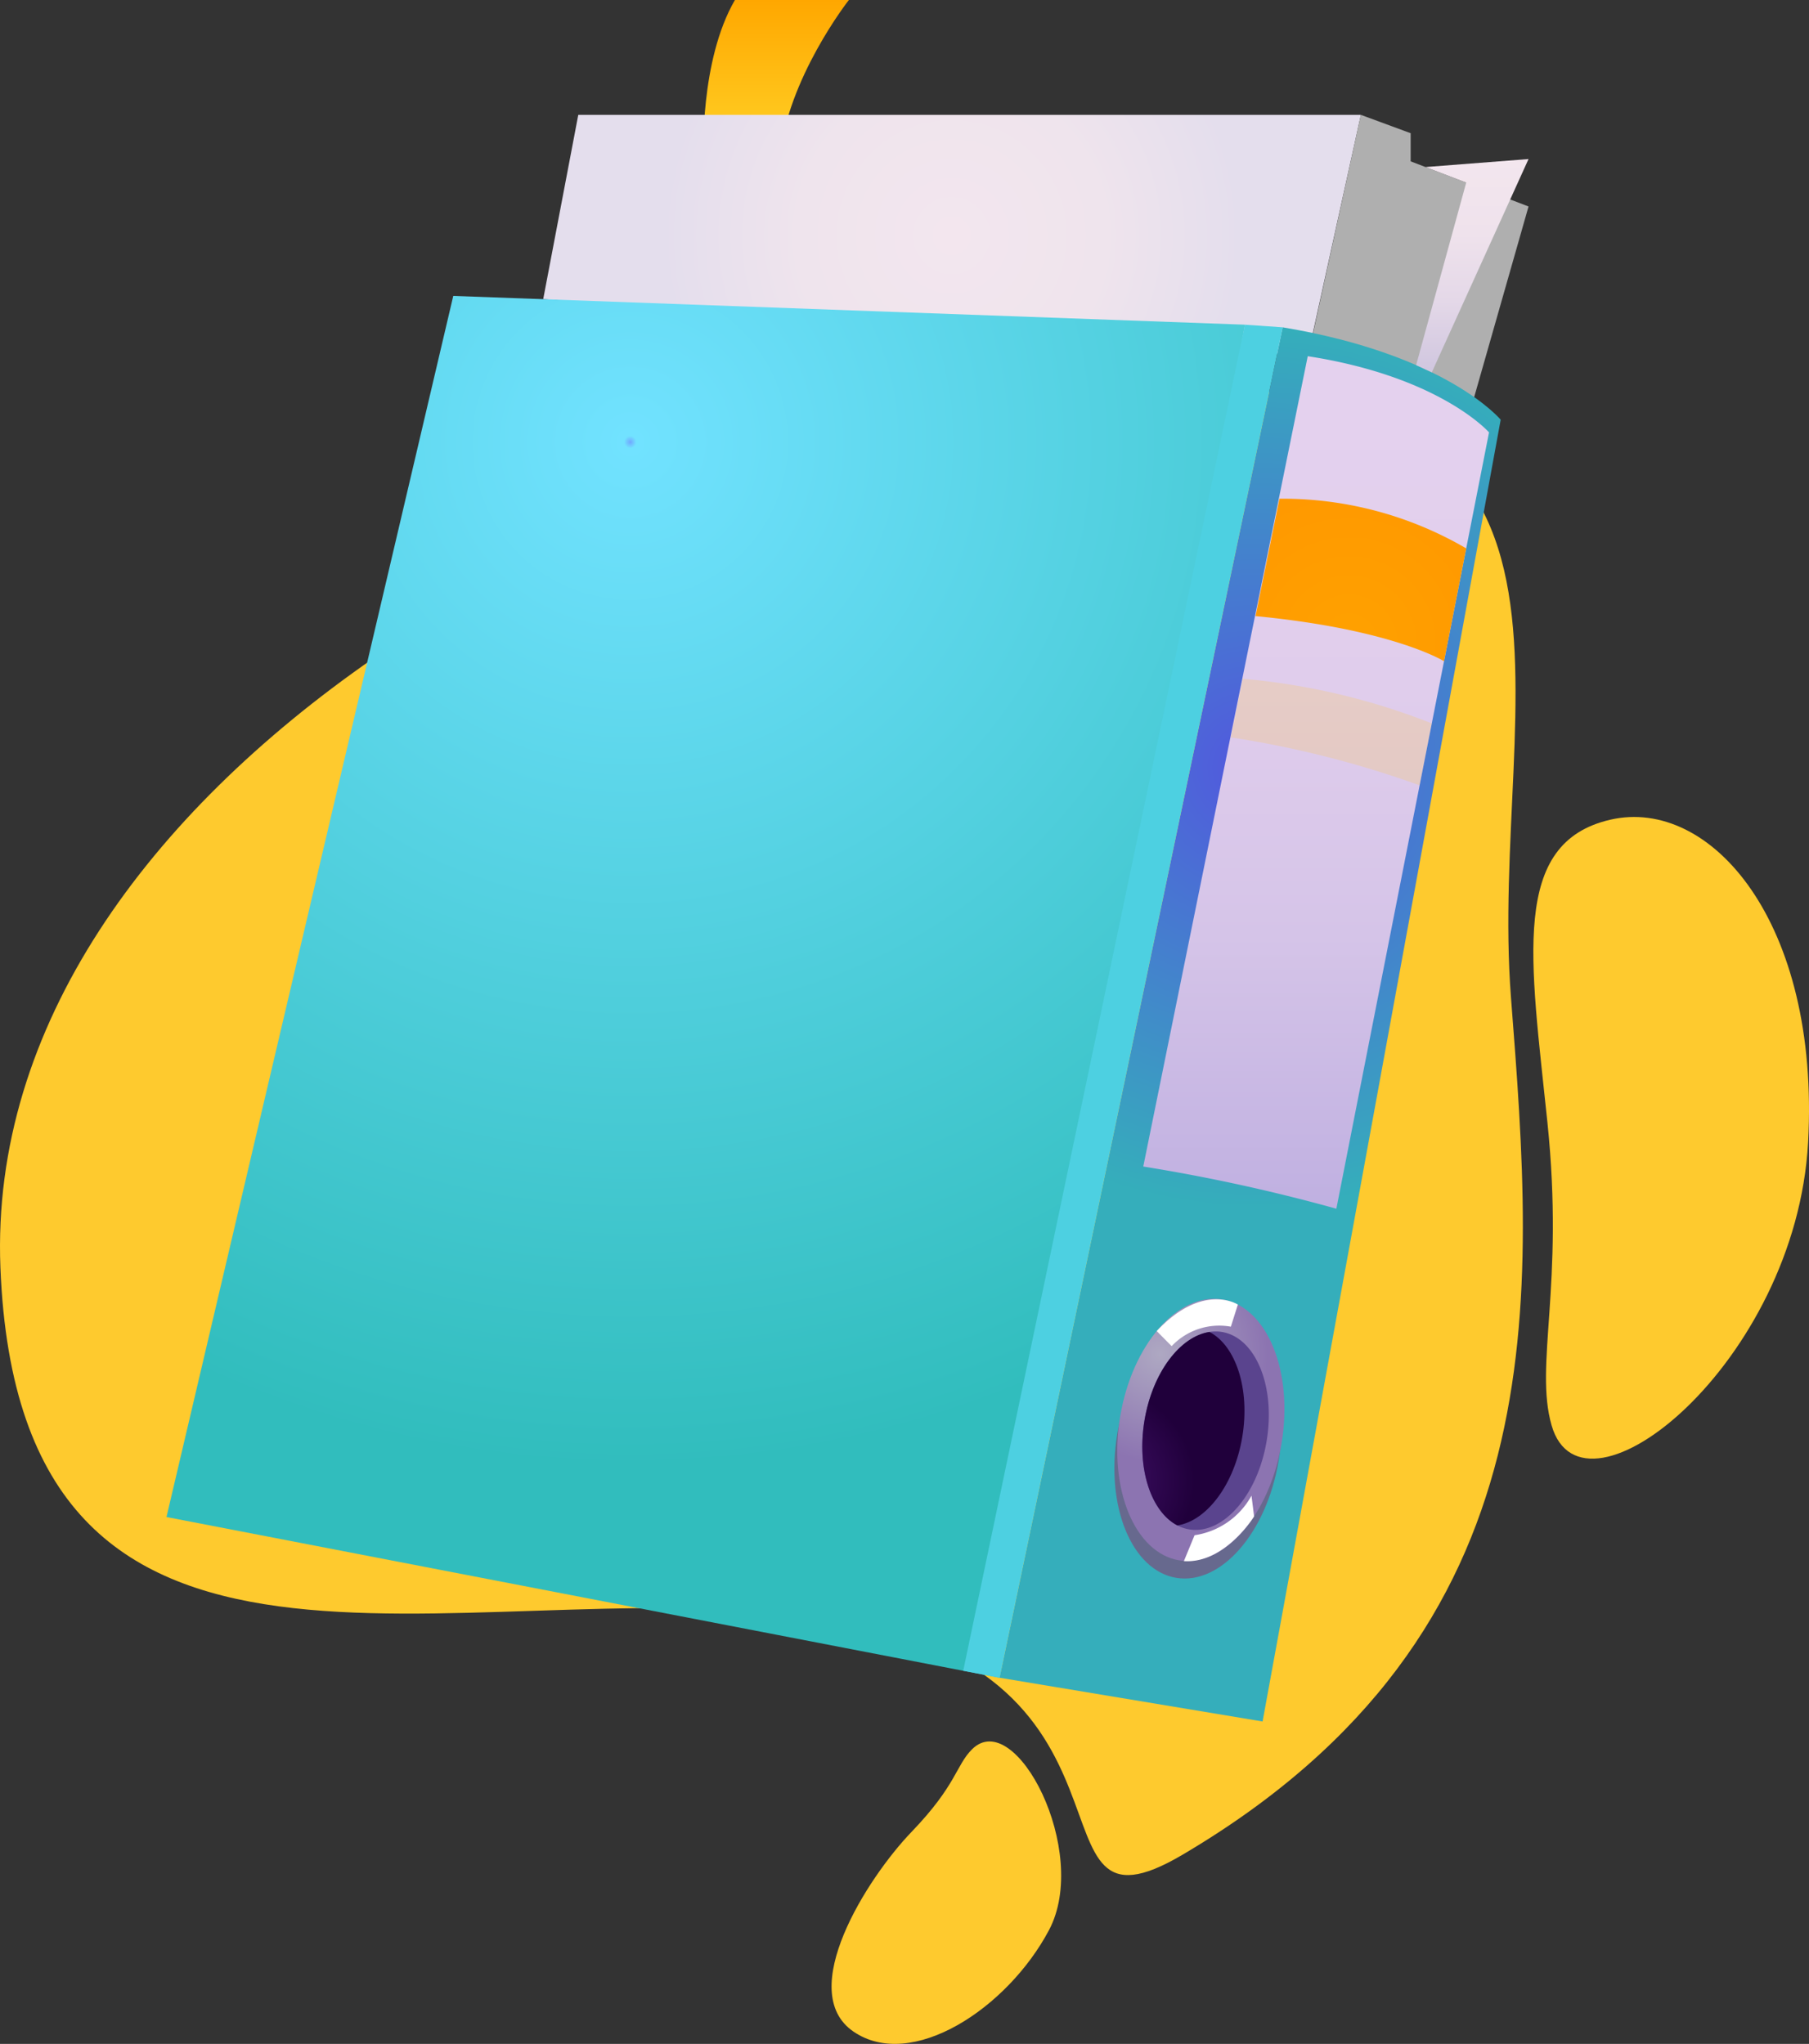 <svg xmlns="http://www.w3.org/2000/svg" xmlns:xlink="http://www.w3.org/1999/xlink" width="100.595" height="113.667" viewBox="0 0 100.595 113.667">
  <rect x="0" y="0" width="100.595" height="113.667" fill="#333333" stroke="none"/>
  <defs>
    <linearGradient id="linear-gradient" x1="0.5" y1="1" x2="0.5" gradientUnits="objectBoundingBox">
      <stop offset="0" stop-color="#ffd328"/>
      <stop offset="1" stop-color="#ffa700"/>
    </linearGradient>
    <radialGradient id="radial-gradient" cx="0.5" cy="0.5" r="1.249" gradientTransform="translate(0.352) scale(0.295 1)" gradientUnits="objectBoundingBox">
      <stop offset="0" stop-color="#f3e6ee"/>
      <stop offset="0.51" stop-color="#efe4ed"/>
      <stop offset="0.962" stop-color="#e4deed"/>
      <stop offset="0.983" stop-color="#e4deed"/>
    </radialGradient>
    <radialGradient id="radial-gradient-2" cx="0.43" cy="0.106" r="0.952" gradientTransform="matrix(1, 0, 0, 0.78, 0, 0.023)" gradientUnits="objectBoundingBox">
      <stop offset="0" stop-color="#71a6ff"/>
      <stop offset="0.006" stop-color="#71e2ff"/>
      <stop offset="1" stop-color="#31bdbd"/>
    </radialGradient>
    <radialGradient id="radial-gradient-3" cx="0.418" cy="0.307" r="0.32" gradientTransform="matrix(2.745, 0.164, -0.456, 0.986, -0.506, -0.058)" gradientUnits="objectBoundingBox">
      <stop offset="0" stop-color="#51d7ff"/>
      <stop offset="0.006" stop-color="#515bff"/>
      <stop offset="0.03" stop-color="#515add"/>
      <stop offset="1" stop-color="#35aebb"/>
    </radialGradient>
    <linearGradient id="linear-gradient-2" x1="0.466" y1="1.049" x2="0.466" y2="0.068" gradientUnits="objectBoundingBox">
      <stop offset="0.017" stop-color="#bdaee0"/>
      <stop offset="0.096" stop-color="#c3b3e2"/>
      <stop offset="0.375" stop-color="#d5c4e8"/>
      <stop offset="0.669" stop-color="#e0cdec"/>
      <stop offset="1" stop-color="#e4d1ee"/>
    </linearGradient>
    <radialGradient id="radial-gradient-4" cx="0.824" cy="0.73" r="0.672" gradientTransform="matrix(0, 1, -0.619, 0, 1.21, -0.646)" gradientUnits="objectBoundingBox">
      <stop offset="0" stop-color="#aea8c2"/>
      <stop offset="0.983" stop-color="#8c74b1"/>
    </radialGradient>
    <radialGradient id="radial-gradient-5" cx="0.357" cy="0.936" r="0.512" gradientTransform="matrix(1.868, 0.164, -0.31, 0.986, -0.828, -0.213)" gradientUnits="objectBoundingBox">
      <stop offset="0" stop-color="#471371"/>
      <stop offset="0.994" stop-color="#20003b"/>
    </radialGradient>
    <radialGradient id="radial-gradient-6" cx="0.452" cy="0.85" r="1.177" gradientTransform="matrix(0.762, 0.164, -0.127, 0.986, 0.208, -0.028)" gradientUnits="objectBoundingBox">
      <stop offset="0" stop-color="#ffa100"/>
      <stop offset="1" stop-color="#ff9700"/>
    </radialGradient>
    <linearGradient id="linear-gradient-3" x1="0.5" y1="1" x2="0.5" gradientUnits="objectBoundingBox">
      <stop offset="0.017" stop-color="#d1c7e0"/>
      <stop offset="0.038" stop-color="#d2c8e0"/>
      <stop offset="0.335" stop-color="#e4d8e8"/>
      <stop offset="0.648" stop-color="#efe2ec"/>
      <stop offset="1" stop-color="#f3e6ee"/>
    </linearGradient>
  </defs>
  <g id="Grupo_222361" data-name="Grupo 222361" transform="translate(11623.332 12081.142)">
    <g id="Grupo_222360" data-name="Grupo 222360">
      <g id="Grupo_222359" data-name="Grupo 222359">
        <g id="Grupo_222358" data-name="Grupo 222358">
          <g id="Grupo_222357" data-name="Grupo 222357">
            <g id="Grupo_222356" data-name="Grupo 222356">
              <g id="Grupo_222355" data-name="Grupo 222355">
                <g id="Grupo_222354" data-name="Grupo 222354">
                  <g id="Grupo_210368" data-name="Grupo 210368">
                    <g id="Grupo_135709" data-name="Grupo 135709" transform="translate(-12620.233 -12236.059)">
                      <path id="Trazado_194166" data-name="Trazado 194166" d="M1062.653,258.067c21.094-12.432,19.571-30.891,18.271-47.67s7.2-35.4-20.8-33.764-64.261,21.9-63.2,48.776,25.131,16.9,45.161,19.38S1053.314,263.571,1062.653,258.067Z" fill="#feca2e"/>
                      <path id="Trazado_194167" data-name="Trazado 194167" d="M1050.954,252.2c2.409-2.4,6.6,5.691,4.277,10.061s-7.656,7.854-10.879,5.632.744-8.508,3.243-11.105S1050.056,253.094,1050.954,252.2Z" fill="#feca2e"/>
                      <path id="Trazado_194168" data-name="Trazado 194168" d="M1083.183,234.188c1.727,6,13.595-3.483,14.263-15.744s-5.43-19.225-11-17.941-4.443,7.717-3.495,16.844S1082.213,230.814,1083.183,234.188Z" fill="#feca2e"/>
                    </g>
                    <g id="Grupo_151980" data-name="Grupo 151980" transform="translate(-11942.74 -12136.01)">
                      <path id="Trazado_199198" data-name="Trazado 199198" d="M401.749,63.559s-.224-5.3,1.744-8.691h6.338s-3.447,4.375-3.857,8.845Z" transform="translate(-43.218 0)" fill-rule="evenodd" fill="url(#linear-gradient)"/>
                      <path id="Trazado_199199" data-name="Trazado 199199" d="M379.938,80.748l1.95-10.248h43.518l-2.955,13.422Z" transform="translate(-30.323 -9.245)" fill-rule="evenodd" fill="url(#radial-gradient)"/>
                      <path id="Trazado_199200" data-name="Trazado 199200" d="M486.621,70.5l2.77,1.021v1.565l6.555,2.51L492.48,87.751l-9.036-2.732Z" transform="translate(-91.539 -9.245)" fill="#afafaf" fill-rule="evenodd"/>
                      <g id="Grupo_151979" data-name="Grupo 151979" transform="translate(328.666 71.321)">
                        <path id="Trazado_199201" data-name="Trazado 199201" d="M388.637,96.741l-44.024-1.6L328.666,163.05l46.329,8.941Z" transform="translate(-328.666 -95.137)" fill-rule="evenodd" fill="url(#radial-gradient-2)"/>
                        <path id="Trazado_199202" data-name="Trazado 199202" d="M456.679,176.954l13.24-72.395s-3-3.622-12.123-5.137l-15.741,75.1Z" transform="translate(-395.727 -97.671)" fill-rule="evenodd" fill="url(#radial-gradient-3)"/>
                        <path id="Trazado_199203" data-name="Trazado 199203" d="M461.606,148.415a98.437,98.437,0,0,1,10.737,2.346l8.49-43.174s-2.717-3.1-10.081-4.237Z" transform="translate(-407.289 -99.994)" fill-rule="evenodd" fill="url(#linear-gradient-2)"/>
                        <ellipse id="Elipse_5237" data-name="Elipse 5237" cx="7.353" cy="4.549" rx="7.353" ry="4.549" transform="matrix(0.164, -0.986, 0.986, 0.164, 51.665, 70.549)" fill="#9a2463" opacity="0.5" style="mix-blend-mode: multiply;isolation: isolate"/>
                        <ellipse id="Elipse_5238" data-name="Elipse 5238" cx="7.353" cy="4.549" rx="7.353" ry="4.549" transform="translate(51.827 69.576) rotate(-80.568)" fill="url(#radial-gradient-4)"/>
                        <path id="Trazado_199204" data-name="Trazado 199204" d="M468.39,242.18c-.5,3.032-2.434,5.236-4.309,4.924a2.184,2.184,0,0,1-.657-.22c-1.469-.765-2.269-3.173-1.828-5.832s1.978-4.679,3.615-4.928a2.193,2.193,0,0,1,.693,0C467.78,236.439,468.893,239.149,468.39,242.18Z" transform="translate(-407.212 -178.504)" fill="#5a448e" fill-rule="evenodd"/>
                        <path id="Trazado_199205" data-name="Trazado 199205" d="M467.036,241.993c-.441,2.656-1.977,4.676-3.612,4.928-1.469-.765-2.269-3.173-1.828-5.832s1.978-4.679,3.615-4.928C466.677,236.929,467.477,239.337,467.036,241.993Z" transform="translate(-407.212 -178.541)" fill-rule="evenodd" fill="url(#radial-gradient-5)"/>
                        <path id="Trazado_199206" data-name="Trazado 199206" d="M463.438,233.485l.831.839a3.631,3.631,0,0,1,3.291-1.082l.39-1.23S466.016,230.742,463.438,233.485Z" transform="translate(-408.373 -175.914)" fill="#fff" fill-rule="evenodd" style="mix-blend-mode: soft-light;isolation: isolate"/>
                        <path id="Trazado_199207" data-name="Trazado 199207" d="M467.136,262.085l.593-1.44a4.332,4.332,0,0,0,3.166-2.2l.145,1.154S469.422,262.233,467.136,262.085Z" transform="translate(-410.56 -191.72)" fill="#fff" fill-rule="evenodd" style="mix-blend-mode: soft-light;isolation: isolate"/>
                        <path id="Trazado_199208" data-name="Trazado 199208" d="M478.213,122.737A20.251,20.251,0,0,1,488.6,125.5l-1.234,6.275s-2.836-1.774-10.483-2.51Z" transform="translate(-416.324 -111.455)" fill-rule="evenodd" fill="url(#radial-gradient-6)"/>
                        <path id="Trazado_199209" data-name="Trazado 199209" d="M474.181,147.257a37.367,37.367,0,0,1,10.513,2.482l-.677,3.444a55.81,55.81,0,0,0-10.5-2.667Z" transform="translate(-414.334 -125.962)" fill="#feca2e" fill-rule="evenodd" opacity="0.2" style="mix-blend-mode: multiply;isolation: isolate"/>
                        <path id="Trazado_199210" data-name="Trazado 199210" d="M454.869,99.21l-2.1-.147-15.665,74.859,2.023.39Z" transform="translate(-392.799 -97.459)" fill="#4dd0e1" fill-rule="evenodd"/>
                      </g>
                      <path id="Trazado_199211" data-name="Trazado 199211" d="M498.743,87.978l2.785-10.15-2.261-.866,5.727-.445-5.38,11.863Z" transform="translate(-100.587 -12.804)" fill-rule="evenodd" fill="url(#linear-gradient-3)"/>
                    </g>
                  </g>
                </g>
              </g>
            </g>
          </g>
        </g>
      </g>
    </g>
  </g>
</svg>
